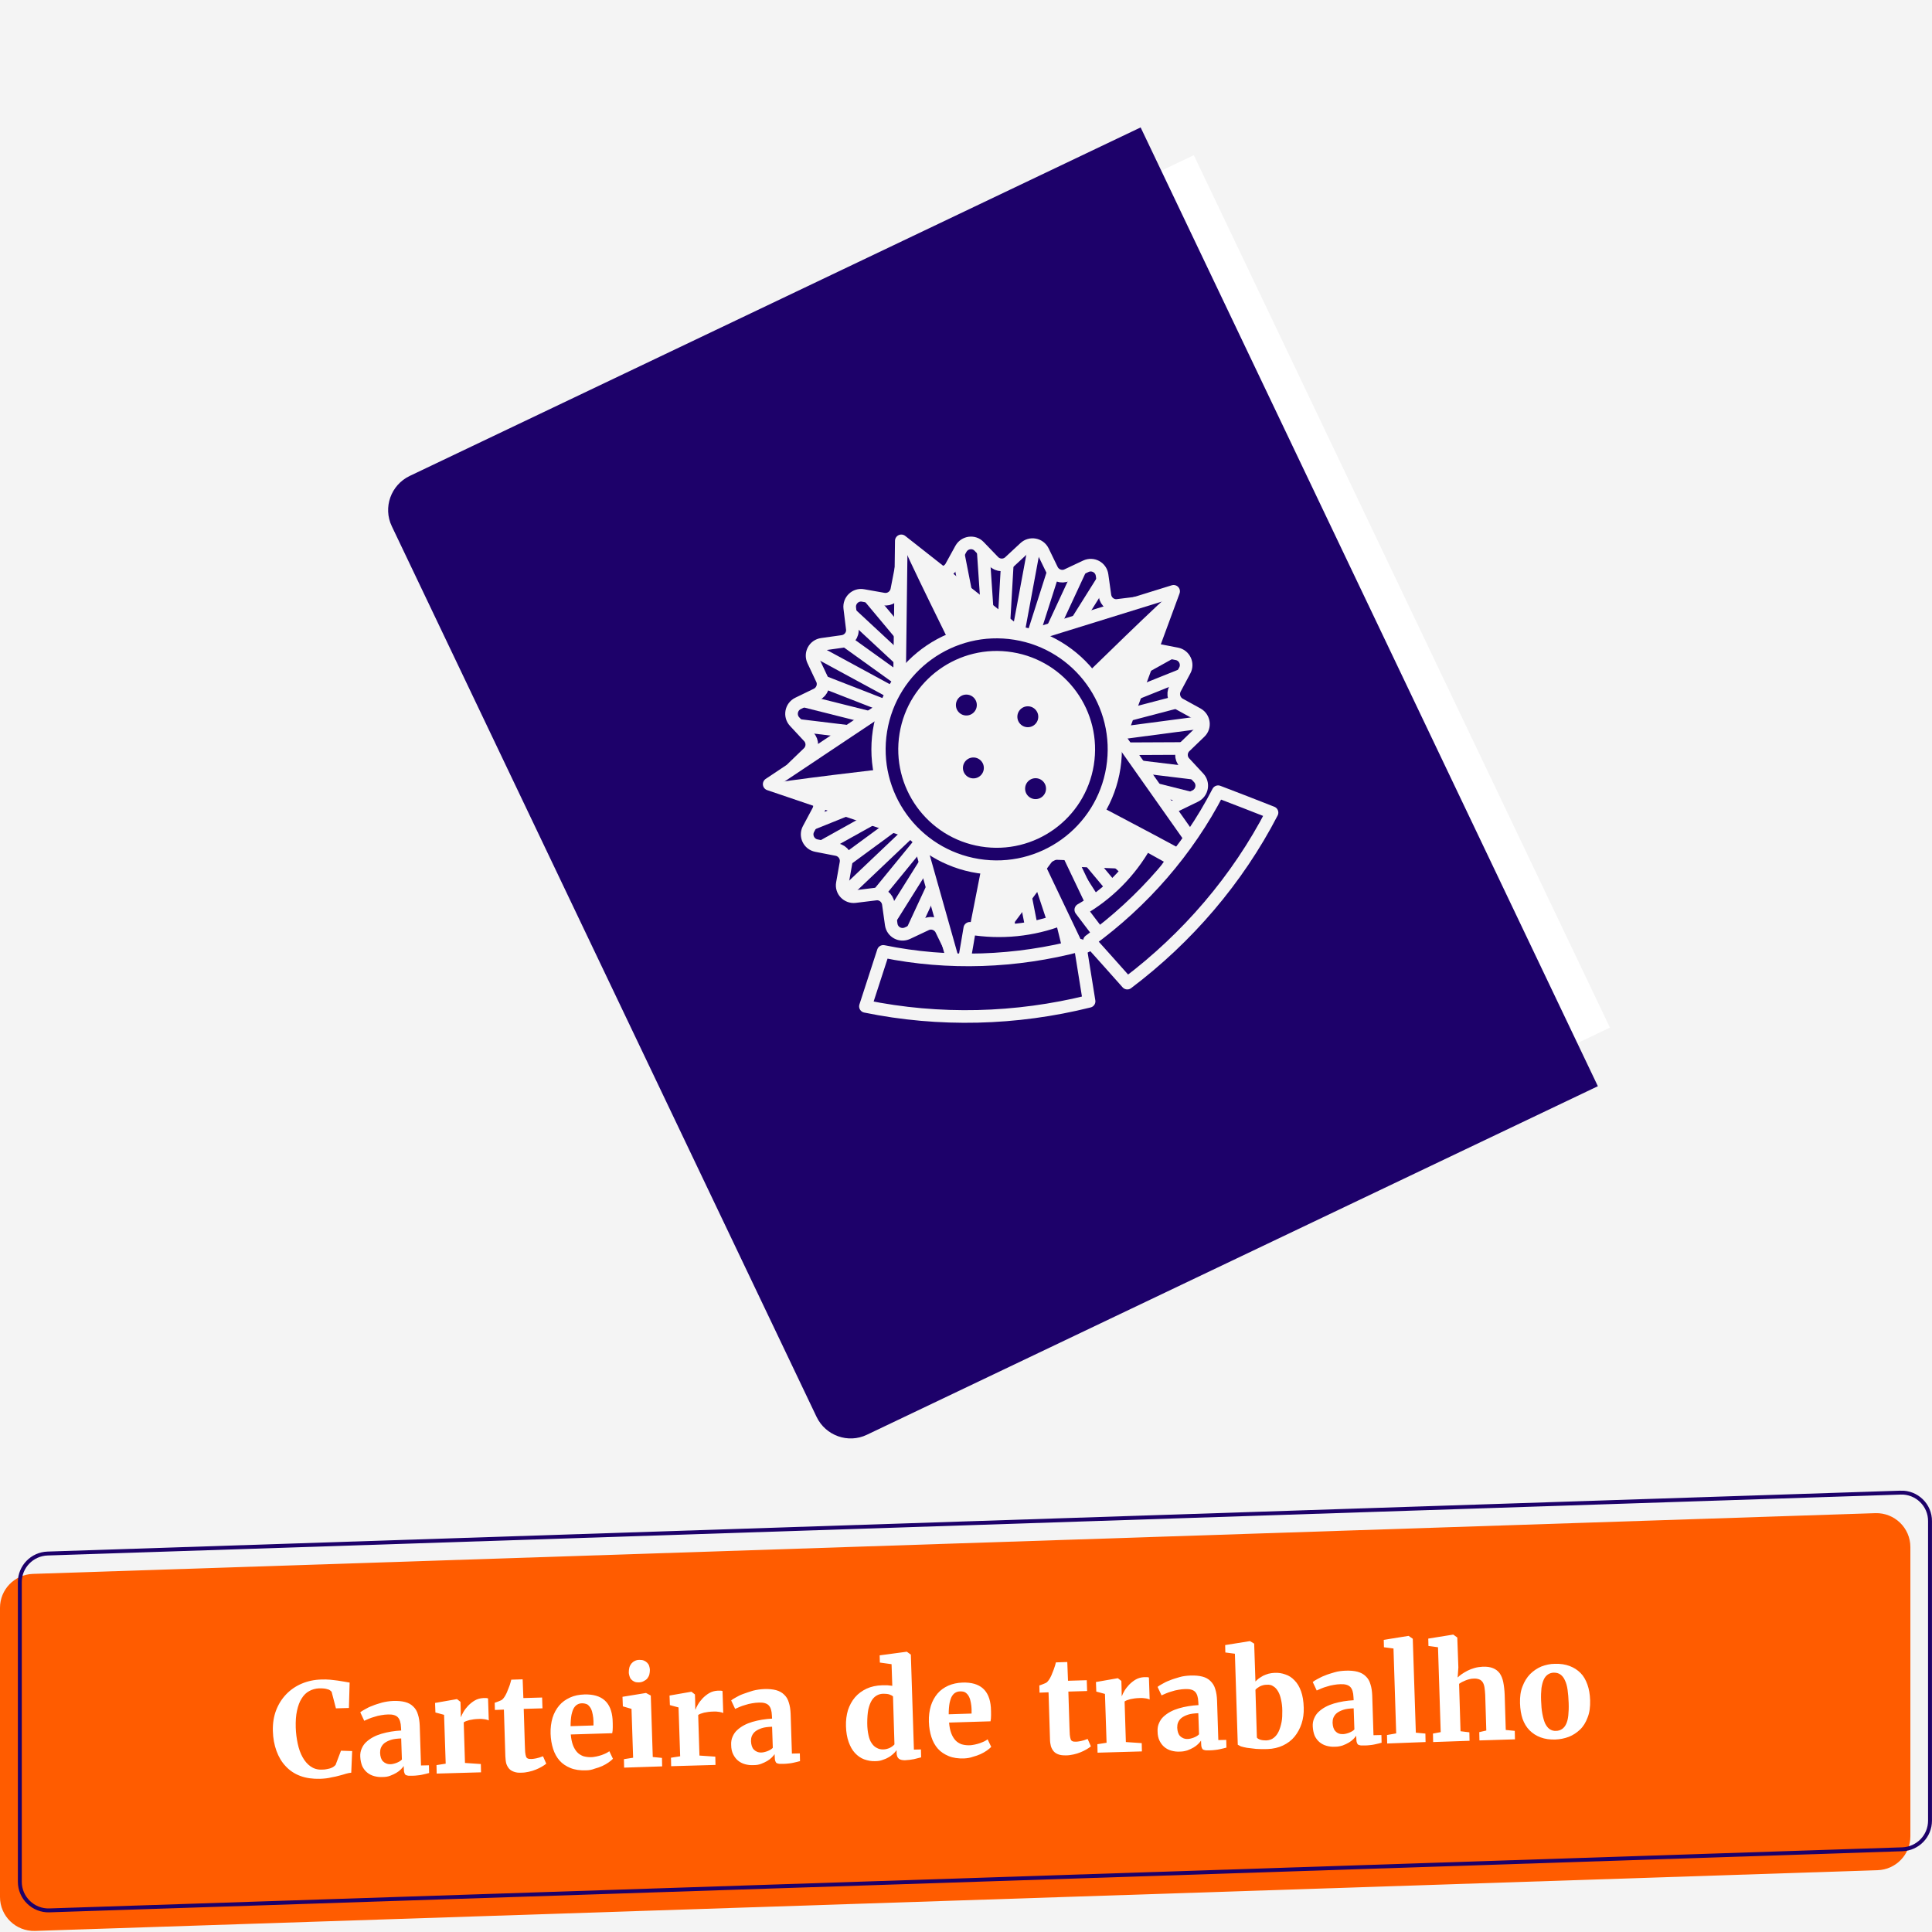 <svg id="Layer_1" xmlns="http://www.w3.org/2000/svg" xmlns:xlink="http://www.w3.org/1999/xlink" viewBox="0 0 1072 1072"><style>.st0{fill:#f4f4f4}.st1{fill:#1d016a}.st2{fill:none;stroke:#ff5c00;stroke-width:1.01;stroke-miterlimit:10}.st6{fill:#ff5c00}.st7{fill:none;stroke:#1d016a;stroke-width:1.01;stroke-miterlimit:10}.st12{fill:#fff}.st16{fill:#1d016a;stroke:#f4f4f4;stroke-width:7;stroke-linecap:round;stroke-linejoin:round;stroke-miterlimit:10}</style><path class="st0" d="M0 0h1072v1072H0z"/><path class="st1" d="M1678.2 387l-85.5 6.2c-2 .1-3.6-1.4-3.6-3.4v-85.5c0-1.8 1.4-3.2 3.1-3.4l85.5-6.2c2-.1 3.6 1.4 3.6 3.4v85.5c0 1.8-1.4 3.3-3.1 3.4z"/><path class="st2" d="M1682.9 382.6l-85.5 6.2c-2 .1-3.6-1.4-3.6-3.4V300c0-1.8 1.4-3.2 3.1-3.4l85.5-6.2c2-.1 3.6 1.4 3.6 3.4v85.5c0 1.7-1.3 3.2-3.1 3.3z"/><path d="M1565.9 395.2l-47.5 3.5c-1.1.1-2-.8-2-1.9v-47.4c0-1 .8-1.8 1.7-1.9l47.5-3.5c1.1-.1 2 .8 2 1.9v47.4c.1 1.1-.7 1.9-1.7 1.9z" fill="#605396"/><path class="st2" d="M1569.2 392.1l-47.5 3.5c-1.1.1-2-.8-2-1.9v-47.4c0-1 .8-1.8 1.7-1.9l47.5-3.5c1.1-.1 2 .8 2 1.9v47.4c.1 1.1-.7 1.9-1.7 1.9z"/><path d="M1753.5 381.3l-47.5 3.5c-1.1.1-2-.8-2-1.9v-47.4c0-1 .8-1.8 1.7-1.9l47.5-3.5c1.1-.1 2 .8 2 1.9v47.4c0 1-.7 1.8-1.7 1.9z" fill="#55468f"/><path class="st2" d="M1756.8 378.2l-47.5 3.5c-1.1.1-2-.8-2-1.9v-47.4c0-1 .8-1.8 1.7-1.9l47.5-3.5c1.1-.1 2 .8 2 1.9v47.4c0 1-.7 1.8-1.7 1.9z"/><path d="M2019.6 519.7l-85.5 6.2c-2 .1-3.6-1.4-3.6-3.4V437c0-1.8 1.4-3.2 3.1-3.4l85.5-6.2c2-.1 3.6 1.4 3.6 3.4v85.5c0 1.8-1.4 3.3-3.1 3.4z" fill="#303537"/><path class="st2" d="M2024.3 515.4l-85.5 6.2c-2 .1-3.6-1.4-3.6-3.4v-85.5c0-1.8 1.4-3.2 3.1-3.4l85.5-6.2c2-.1 3.6 1.4 3.6 3.4V512c0 1.8-1.3 3.2-3.1 3.4z"/><path class="st0" d="M1946.4 410.7l-85.5 6.2c-2 .1-3.6-1.4-3.6-3.4V328c0-1.8 1.4-3.2 3.1-3.4l85.5-6.2c2-.1 3.6 1.4 3.6 3.4v85.5c0 1.8-1.4 3.3-3.1 3.4z"/><path class="st2" d="M1951.1 406.3l-85.5 6.2c-2 .1-3.6-1.4-3.6-3.4v-85.5c0-1.8 1.4-3.2 3.1-3.4l85.5-6.2c2-.1 3.6 1.4 3.6 3.4V403c0 1.7-1.4 3.2-3.1 3.3z"/><path class="st6" d="M1677.8 523.7l-85.5 6.2c-2 .1-3.6-1.4-3.6-3.4V441c0-1.8 1.4-3.2 3.1-3.4l85.5-6.2c2-.1 3.6 1.4 3.6 3.4v85.5c0 1.8-1.3 3.2-3.1 3.4z"/><path class="st7" d="M1682.5 519.3l-85.5 6.2c-2 .1-3.6-1.4-3.6-3.4v-85.5c0-1.8 1.4-3.2 3.1-3.4l85.5-6.2c2-.1 3.6 1.4 3.6 3.4v85.5c0 1.8-1.3 3.3-3.1 3.4z"/><path d="M1565.6 531.9l-47.5 3.5c-1.1.1-2-.8-2-1.9v-47.4c0-1 .8-1.8 1.7-1.9l47.5-3.5c1.1-.1 2 .8 2 1.9V530c0 1-.8 1.8-1.7 1.9z" fill="#f98158"/><path class="st7" d="M1568.8 528.8l-47.5 3.5c-1.1.1-2-.8-2-1.9V483c0-1 .8-1.8 1.7-1.9l47.5-3.5c1.1-.1 2 .8 2 1.9v47.4c.1 1-.7 1.8-1.7 1.9z"/><path d="M1753.1 518l-47.5 3.5c-1.1.1-2-.8-2-1.9v-47.4c0-1 .8-1.8 1.7-1.9l47.5-3.5c1.1-.1 2 .8 2 1.9v47.4c0 1-.7 1.8-1.7 1.9z" fill="#fa7c4e"/><path class="st7" d="M1756.4 514.9l-47.5 3.5c-1.1.1-2-.8-2-1.9V469c0-1 .8-1.8 1.7-1.9l47.5-3.5c1.1-.1 2 .8 2 1.9V513c0 1-.7 1.8-1.7 1.9z"/><path class="st6" d="M1040.6 839.6L18.2 873.3C8 873.7 0 882 0 892.1v160.5c0 10.6 8.8 19.1 19.4 18.8l1022.4-33.7c10.1-.3 18.2-8.6 18.2-18.8V858.4c0-10.6-8.8-19.1-19.4-18.8z"/><path d="M1054.6 828.2L26.4 862c-8.6.3-15.4 7.3-15.4 15.9v166.2c0 9 7.5 16.2 16.4 15.9l1028.1-33.9c8.6-.3 15.4-7.3 15.4-15.9V844.1c.1-9-7.4-16.2-16.3-15.9z" fill="none" stroke="#1d016a" stroke-width="2.169" stroke-miterlimit="10"/><path class="st12" d="M177.6 987c-4.2.1-7.8-.4-11-1.6-3.2-1.2-5.9-3-8.1-5.4-2.2-2.3-3.9-5.2-5.1-8.5s-1.9-7-2-11.1c-.1-4.2.5-8 1.8-11.4 1.3-3.4 3.2-6.4 5.6-8.9 2.4-2.5 5.3-4.5 8.6-5.9 3.3-1.4 7-2.2 10.9-2.3 1.7-.1 3.3 0 4.8.1 1.5.2 3 .3 4.3.5 1.3.2 2.6.4 3.7.6 1.1.2 2.1.4 2.9.5l-.4 14.1-7.2.2-2.4-9.2c-.2-.3-.6-.5-.9-.8-.4-.3-.8-.5-1.4-.6-.5-.2-1.2-.3-1.9-.4-.8-.1-1.7-.1-2.7-.1-2 .1-3.9.6-5.5 1.5-1.7.9-3.1 2.3-4.2 4.1-1.2 1.8-2 4.1-2.6 6.8-.6 2.7-.8 5.8-.7 9.4.1 3.1.5 6.1 1.1 8.9.6 2.8 1.5 5.4 2.7 7.5 1.2 2.2 2.7 3.9 4.4 5.1s3.8 1.9 6.2 1.8c1.2 0 2.2-.1 3-.3.8-.2 1.6-.3 2.2-.6.6-.2 1.1-.5 1.5-.8s.7-.6 1-.9l3-7.9 6.2.2-.5 12c-1 .1-2 .3-3 .6s-2.2.7-3.5 1c-1.3.4-2.8.7-4.5 1-1.9.5-3.9.7-6.3.8zM199.9 974.8c-.1-1.7.2-3.3.8-4.6.6-1.4 1.4-2.6 2.5-3.6s2.3-1.9 3.8-2.7c1.5-.8 3-1.4 4.7-1.9 1.7-.5 3.5-.9 5.3-1.2s3.7-.5 5.6-.6l-.1-1.7c-.1-2.7-.7-4.6-1.8-5.7-1.1-1.1-2.9-1.6-5.4-1.5-1.3 0-2.5.2-3.8.4-1.3.2-2.5.5-3.7.9-1.2.3-2.2.7-3.2 1.1-1 .4-1.8.8-2.5 1.1l-2.2-4.7c.5-.4 1.3-1 2.5-1.6 1.2-.7 2.5-1.4 4.2-2 1.6-.7 3.4-1.2 5.4-1.8 2-.5 4-.8 6.1-.9 2.6-.1 4.8.1 6.7.6s3.3 1.3 4.5 2.5c1.2 1.1 2.1 2.6 2.6 4.4.6 1.8.9 3.9 1 6.3l.7 22 4.4-.1.1 4.3c-.4.1-1 .2-1.6.4-.7.2-1.4.3-2.2.5-.8.2-1.6.3-2.6.4-.9.1-1.9.2-2.8.2h-2.2c-.6-.1-1.1-.2-1.5-.4-.4-.2-.6-.6-.8-1.1s-.3-1.1-.3-1.9l-.1-2c-.4.6-.9 1.2-1.6 1.9s-1.5 1.3-2.5 1.9-2.1 1.1-3.4 1.6-2.6.7-4.2.7c-1.7.1-3.2-.1-4.7-.5s-2.8-1.1-3.9-2c-1.1-.9-2-2.1-2.7-3.5-.6-1.5-1-3.2-1.1-5.2zm16.9 4.1c.4 0 .9-.1 1.4-.2.5-.1 1.1-.3 1.7-.5.6-.2 1.1-.5 1.7-.8.6-.3 1-.7 1.4-1.1l-.4-11.7c-2.3.1-4.2.3-5.7.8s-2.7 1.1-3.6 1.8-1.5 1.6-1.9 2.5c-.4.9-.5 1.9-.5 2.9.1 2.1.6 3.7 1.6 4.7s2.5 1.7 4.3 1.6zM242.3 984.1l-.1-4.7 5.1-.8-.9-27.1-4.8-1.3-.2-5.3 12-2.1h.2l1.9 1.5.1 2.9.1 5.5h.1c.3-.8.7-1.7 1.4-2.9s1.6-2.3 2.6-3.4c1.1-1.1 2.3-2.1 3.7-2.9 1.4-.8 2.9-1.2 4.6-1.3h1.7c.4 0 .7.1 1 .2l.4 12.2c-.3-.2-.9-.4-2-.6-1.1-.2-2.4-.3-3.9-.2-.8 0-1.6.1-2.5.2-.8.1-1.6.3-2.3.4-.7.2-1.3.4-1.9.6-.6.2-1 .5-1.3.7l.7 22.5 8.8.6.1 4.6-24.6.7zM280.4 974.5l-.8-25.9-5 .2-.1-4c.2-.1.5-.2.9-.3.4-.2.8-.3 1.3-.5.4-.2.8-.3 1.2-.5.3-.2.6-.3.7-.4.8-.7 1.6-1.8 2.4-3.5.2-.5.5-1 .7-1.7.3-.6.5-1.3.8-2s.5-1.4.7-2.1c.2-.7.4-1.3.5-1.8l6.3-.2.4 10.4 10.4-.3.2 6-10.4.3.6 19.5c.1 1.9.1 3.4.2 4.5s.3 1.9.5 2.5c.2.6.6.9 1.1 1.1.5.2 1.1.2 1.9.2.6 0 1.2-.1 1.8-.2.6-.1 1.2-.2 1.8-.4.6-.1 1.1-.3 1.6-.5s.9-.3 1.2-.4l1.8 4.1c-.7.6-1.5 1.1-2.5 1.7-1 .6-2.1 1.1-3.3 1.6-1.2.5-2.5.9-3.9 1.2s-2.7.5-4.1.5h-.1c-1.6.1-2.9-.1-4-.5s-2-.9-2.7-1.7-1.2-1.7-1.6-2.9c-.3-1.2-.4-2.5-.5-4zM325.1 982.3c-3.3.1-6.2-.3-8.6-1.3s-4.4-2.3-6-4.1c-1.6-1.8-2.8-4-3.6-6.5-.8-2.5-1.3-5.3-1.4-8.4-.1-3.3.3-6.2 1.1-8.9.8-2.6 2.1-4.9 3.7-6.8 1.6-1.9 3.6-3.3 6-4.4s5-1.6 7.9-1.7c9.8-.3 15 4.3 15.7 13.8.1 1.6.1 3.1.1 4.4 0 1.3-.1 2.4-.3 3.3l-23 .7c.2 2.3.6 4.3 1.2 5.9s1.4 2.9 2.3 3.9 2.1 1.7 3.3 2.2c1.3.4 2.7.6 4.2.6 1.2 0 2.3-.2 3.3-.4s2-.5 2.9-.8c.9-.3 1.7-.7 2.4-1 .7-.4 1.3-.7 1.8-1.1l2 4.2c-.6.6-1.4 1.3-2.4 2s-2.2 1.4-3.5 2c-1.3.6-2.8 1.1-4.3 1.5-1.5.6-3.1.9-4.8.9zm-2.1-37.2c-.9 0-1.8.2-2.5.6-.8.4-1.4 1-2 1.9s-1 2.2-1.4 3.9c-.3 1.6-.5 3.8-.5 6.3l12.7-.4v-.5-.7-.7-.5c0-1.2-.2-2.4-.4-3.6-.2-1.2-.5-2.3-1-3.3-.5-.9-1.1-1.7-1.9-2.3-.8-.4-1.8-.7-3-.7zM346.3 980.8l-.1-4.7 5.1-.8-.9-27.1-4.8-1.4-.2-5.3 12.9-2.1h.2l2.6 1.4 1.1 34.1 5.1.5.1 4.7-21.1.7zm7.9-47.3c-.8 0-1.6-.1-2.2-.4-.7-.3-1.2-.7-1.7-1.2s-.8-1.1-1-1.8c-.2-.7-.4-1.4-.4-2.2 0-.9.1-1.8.3-2.6.2-.8.6-1.5 1.1-2.2.5-.6 1.1-1.1 1.9-1.5.8-.4 1.6-.6 2.6-.6s1.8.1 2.5.4c.7.3 1.3.7 1.8 1.2s.9 1.1 1.1 1.8c.2.7.4 1.4.4 2.1 0 .9-.1 1.8-.3 2.6-.2.8-.6 1.5-1.1 2.2-.5.6-1.2 1.1-2 1.5-.9.5-1.8.7-3 .7zM372.4 980l-.1-4.7 5.1-.8-.9-27.1-4.8-1.3-.2-5.3 12-2.1h.2l1.9 1.5.1 2.9.1 5.5h.1c.3-.8.7-1.7 1.4-2.9s1.6-2.3 2.6-3.4c1.1-1.1 2.3-2.1 3.7-2.9 1.4-.8 2.9-1.2 4.6-1.3h1.7c.4 0 .7.1 1 .2l.4 12.2c-.3-.2-.9-.4-2-.6-1.1-.2-2.4-.3-3.9-.2-.8 0-1.6.1-2.5.2-.8.1-1.6.3-2.3.4-.7.2-1.3.4-1.9.6-.6.2-1 .5-1.3.7l.7 22.5 8.8.6.1 4.6-24.6.7zM405.7 968.2c-.1-1.7.2-3.3.8-4.6.6-1.4 1.4-2.6 2.5-3.6s2.3-1.9 3.8-2.7c1.5-.8 3-1.4 4.7-1.9 1.7-.5 3.5-.9 5.3-1.2 1.9-.3 3.7-.5 5.6-.6l-.1-1.7c-.1-2.7-.7-4.6-1.8-5.7s-2.9-1.6-5.4-1.5c-1.3 0-2.5.2-3.8.4s-2.5.5-3.7.9c-1.2.3-2.2.7-3.2 1.1s-1.8.8-2.5 1.1l-2.2-4.7c.5-.4 1.3-1 2.5-1.6 1.2-.7 2.5-1.4 4.2-2s3.4-1.2 5.4-1.8c2-.5 4-.8 6.1-.9 2.6-.1 4.8.1 6.7.6 1.8.5 3.3 1.3 4.5 2.5 1.2 1.1 2.1 2.6 2.6 4.4.6 1.8.9 3.9 1 6.3l.7 22 4.4-.1.1 4.3c-.4.1-1 .2-1.6.4-.7.2-1.4.3-2.2.5-.8.2-1.6.3-2.6.4-.9.1-1.9.2-2.8.2h-2.2c-.6-.1-1.1-.2-1.5-.4-.4-.2-.6-.6-.8-1.1-.2-.5-.3-1.1-.3-1.9l-.1-2c-.4.6-.9 1.2-1.6 1.9-.7.7-1.5 1.3-2.5 1.9-1 .6-2.1 1.1-3.4 1.6s-2.6.7-4.2.7c-1.7.1-3.2-.1-4.7-.5s-2.8-1.1-3.9-2c-1.1-.9-2-2.1-2.7-3.5-.7-1.4-1.1-3.2-1.1-5.2zm16.9 4.2c.4 0 .9-.1 1.4-.2.5-.1 1.1-.3 1.7-.5s1.1-.5 1.7-.8c.6-.3 1-.7 1.4-1.1l-.4-11.7c-2.3.1-4.2.3-5.7.8s-2.7 1.1-3.6 1.8-1.5 1.6-1.9 2.5c-.4.9-.5 1.9-.5 2.9.1 2.1.6 3.7 1.6 4.7s2.4 1.7 4.3 1.6zM485.7 977.2c-2.2.1-4.2-.3-6.2-1-1.9-.7-3.6-1.9-5.1-3.5-1.5-1.6-2.6-3.6-3.5-6.1-.9-2.5-1.4-5.4-1.5-8.8-.1-3.2.3-6.2 1.1-8.9.9-2.7 2.2-5.1 3.9-7.1 1.7-2 3.9-3.6 6.4-4.8 2.6-1.2 5.5-1.8 8.7-1.9h2.9l2.7.3-.4-12-6.5-.9-.1-4 14.9-2h.2l2.2 1.6 1.7 52.7 3.9-.1.1 4.4c-1.2.3-2.5.6-4 1-1.5.3-3.1.5-4.9.6-1.4 0-2.6-.2-3.4-.8s-1.3-1.7-1.3-3.4v-1.4c-.6.8-1.2 1.5-2 2.2-.8.7-1.7 1.4-2.7 1.9-1 .6-2.1 1-3.3 1.4-1.1.4-2.4.6-3.8.6zm4.3-6.5c1.4 0 2.7-.4 3.8-.9 1.1-.6 1.9-1.2 2.5-1.9l-.8-26.6c-.4-.4-1.1-.8-2-1.1-.9-.3-2-.4-3.3-.4s-2.5.3-3.6.9c-1.1.6-2.1 1.5-2.9 2.8-.8 1.3-1.4 2.9-1.9 5-.4 2.1-.6 4.6-.6 7.6 0 2.6.3 4.9.7 6.7.4 1.9 1 3.4 1.8 4.5.8 1.2 1.7 2 2.7 2.5 1.2.7 2.3.9 3.6.9zM535 975.7c-3.3.1-6.2-.3-8.6-1.3-2.4-1-4.4-2.3-6-4.1-1.6-1.8-2.8-4-3.6-6.5-.8-2.5-1.3-5.3-1.4-8.4-.1-3.3.3-6.2 1.1-8.9.8-2.6 2.1-4.9 3.7-6.8s3.6-3.3 6-4.4c2.3-1 5-1.6 7.9-1.7 9.8-.3 15 4.3 15.7 13.8.1 1.6.1 3.1.1 4.4 0 1.3-.1 2.4-.3 3.3l-23 .7c.2 2.3.6 4.3 1.2 5.9s1.4 2.9 2.3 3.9c.9 1 2.1 1.7 3.3 2.2 1.3.4 2.7.6 4.2.6 1.2 0 2.3-.2 3.3-.4s2-.5 2.9-.8c.9-.3 1.7-.7 2.4-1 .7-.4 1.3-.7 1.8-1.1l2 4.2c-.6.6-1.4 1.3-2.4 2s-2.2 1.4-3.5 2c-1.3.6-2.8 1.1-4.3 1.5-1.6.6-3.2.8-4.8.9zm-2.2-37.2c-.9 0-1.8.2-2.5.6-.8.4-1.4 1-2 1.9-.6.9-1 2.2-1.4 3.9-.3 1.6-.5 3.8-.5 6.3l12.7-.4v-.5-.7-.7-.5c0-1.2-.2-2.4-.4-3.6-.2-1.2-.5-2.3-1-3.3s-1.1-1.7-1.9-2.3-1.8-.7-3-.7zM582.6 964.9l-.8-25.9-5 .2-.1-4c.2-.1.5-.2.9-.3.4-.2.8-.3 1.3-.5.4-.2.8-.3 1.2-.5s.6-.3.7-.4c.8-.7 1.6-1.8 2.4-3.5.2-.5.5-1 .7-1.7.3-.6.5-1.3.8-2 .2-.7.5-1.4.7-2.1.2-.7.4-1.3.5-1.8l6.3-.2.4 10.4 10.4-.3.2 6-10.4.3.6 19.5c.1 1.9.1 3.4.2 4.5s.3 1.9.5 2.5c.2.6.6.9 1.1 1.1.5.2 1.1.2 1.9.2.6 0 1.2-.1 1.8-.2.6-.1 1.2-.2 1.8-.4.6-.1 1.1-.3 1.6-.5s.9-.3 1.2-.4l1.8 4.1c-.7.6-1.5 1.1-2.5 1.7-1 .6-2.1 1.1-3.3 1.6-1.2.5-2.5.9-3.9 1.2s-2.7.5-4.1.5h-.1c-1.6 0-2.9-.1-4-.5s-2-.9-2.7-1.7c-.7-.8-1.2-1.7-1.6-2.9-.3-1.2-.5-2.5-.5-4zM609 972.5l-.1-4.7 5.1-.8-.9-27.1-4.8-1.3-.2-5.3 12-2.1h.2l1.9 1.5.1 2.9.1 5.5h.1c.3-.8.7-1.7 1.4-2.9s1.6-2.3 2.6-3.4c1.1-1.1 2.3-2.1 3.7-2.9 1.4-.8 2.9-1.2 4.6-1.3h1.7c.4 0 .7.1 1 .2l.4 12.2c-.3-.2-.9-.4-2-.6-1.1-.2-2.4-.3-3.9-.2-.8 0-1.6.1-2.5.2-.8.1-1.6.3-2.3.4-.7.2-1.3.4-1.9.6-.6.2-1 .5-1.3.7l.7 22.5 8.8.6.1 4.6-24.6.7zM642.3 960.7c-.1-1.7.2-3.3.8-4.6.6-1.4 1.4-2.6 2.5-3.6s2.3-1.9 3.8-2.7c1.5-.8 3-1.4 4.7-1.9s3.5-.9 5.3-1.2c1.9-.3 3.7-.5 5.6-.6l-.1-1.7c-.1-2.7-.7-4.6-1.8-5.7s-2.9-1.6-5.4-1.5c-1.3 0-2.5.2-3.8.4-1.3.2-2.5.5-3.7.9-1.2.3-2.2.7-3.2 1.1-1 .4-1.8.8-2.5 1.1l-2.2-4.7c.5-.4 1.3-1 2.5-1.6 1.2-.7 2.5-1.4 4.2-2 1.6-.7 3.4-1.2 5.4-1.8s4-.8 6.1-.9c2.6-.1 4.8.1 6.7.6s3.3 1.3 4.5 2.5 2.1 2.6 2.6 4.4c.6 1.8.9 3.9 1 6.3l.7 22 4.4-.1.1 4.3c-.4.1-1 .2-1.6.4-.7.2-1.4.3-2.2.5-.8.2-1.7.3-2.6.4-.9.1-1.9.2-2.8.2h-2.2c-.6-.1-1.1-.2-1.5-.4-.4-.2-.6-.6-.8-1.1-.2-.5-.3-1.1-.3-1.9l-.1-2c-.4.6-.9 1.2-1.6 1.9-.7.7-1.5 1.3-2.5 1.9-1 .6-2.1 1.1-3.4 1.6-1.3.4-2.6.7-4.2.7-1.7.1-3.2-.1-4.7-.5s-2.8-1.1-3.9-2c-1.1-.9-2-2.1-2.7-3.5-.7-1.4-1.1-3.2-1.1-5.2zm16.8 4.2c.4 0 .9-.1 1.4-.2.5-.1 1.1-.3 1.7-.5.6-.2 1.1-.5 1.7-.8.6-.3 1-.7 1.4-1.1l-.4-11.7c-2.3.1-4.2.3-5.7.8s-2.7 1.1-3.6 1.8c-.9.7-1.5 1.6-1.9 2.5-.4.9-.5 1.9-.5 2.9.1 2.1.6 3.7 1.6 4.7s2.5 1.7 4.3 1.6zM686.8 968.1l-1.6-50.5-5.3-.7-.1-4.1 13.7-2.2h.1l2.3 1.4.7 21c.5-.6 1.2-1.1 1.9-1.7.7-.5 1.6-1 2.4-1.5.9-.4 1.9-.8 2.9-1.1 1.1-.3 2.2-.4 3.4-.5 2.1-.1 4.1.2 6 .9 1.9.6 3.6 1.7 5.1 3.3 1.5 1.5 2.7 3.5 3.6 6 .9 2.5 1.4 5.5 1.5 9.2.1 3.1-.3 6-1.2 8.8-.9 2.7-2.2 5.1-3.9 7.2-1.7 2.1-3.9 3.7-6.4 4.9-2.5 1.2-5.5 1.9-8.7 2-2.3.1-4.4 0-6.3-.1-1.9-.2-3.6-.4-5-.6-1.4-.3-2.6-.5-3.4-.8-.9-.5-1.4-.7-1.7-.9zm16.1-33.3c-1.5 0-2.7.4-3.8.9-1.1.6-1.9 1.2-2.5 1.9l.8 26.5c.3.5 1 .9 1.9 1.2 1 .3 2.1.4 3.3.4 1.6-.1 3-.5 4.1-1.4 1.2-.9 2.1-2.1 2.8-3.6s1.2-3.2 1.6-5.2.4-4.1.4-6.3c0-2.3-.3-4.4-.7-6.2-.4-1.8-.9-3.3-1.7-4.6-.7-1.2-1.6-2.2-2.7-2.8-.8-.6-2-.9-3.5-.8zM728.4 958c-.1-1.7.2-3.3.8-4.6.6-1.4 1.4-2.6 2.5-3.6s2.3-1.9 3.8-2.7c1.5-.8 3-1.4 4.7-1.9 1.7-.5 3.5-.9 5.3-1.2 1.9-.3 3.7-.5 5.6-.6l-.1-1.7c-.1-2.7-.7-4.6-1.8-5.7-1.1-1.1-2.9-1.6-5.4-1.5-1.3 0-2.5.2-3.8.4-1.3.2-2.5.5-3.7.9-1.2.3-2.2.7-3.2 1.1-1 .4-1.8.8-2.5 1.1l-2.2-4.7c.5-.4 1.3-1 2.5-1.6s2.5-1.4 4.2-2c1.6-.7 3.4-1.2 5.4-1.8s4-.8 6.1-.9c2.6-.1 4.8.1 6.7.6 1.8.5 3.3 1.3 4.5 2.5 1.2 1.1 2.1 2.6 2.6 4.4.6 1.8.9 3.9 1 6.3l.7 22 4.4-.1.1 4.3c-.4.1-1 .2-1.6.4-.7.2-1.4.3-2.2.5-.8.2-1.7.3-2.6.4-.9.1-1.9.2-2.8.2h-2.2c-.6-.1-1.1-.2-1.5-.4-.4-.2-.6-.6-.8-1.1-.2-.5-.3-1.1-.3-1.9l-.1-2c-.4.6-.9 1.2-1.6 1.9-.7.7-1.5 1.3-2.5 1.9-1 .6-2.1 1.1-3.4 1.6-1.3.4-2.6.7-4.2.7-1.7.1-3.2-.1-4.7-.5s-2.8-1.1-3.9-2c-1.1-.9-2-2.1-2.7-3.5-.6-1.5-1-3.2-1.1-5.2zm16.9 4.2c.4 0 .9-.1 1.4-.2s1.1-.3 1.7-.5c.6-.2 1.1-.5 1.7-.8.6-.3 1-.7 1.4-1.1l-.4-11.7c-2.3.1-4.2.3-5.7.8s-2.7 1.1-3.6 1.8-1.5 1.6-1.9 2.5c-.4.9-.5 1.9-.5 2.9.1 2.1.6 3.7 1.6 4.7 1.1 1.2 2.5 1.7 4.3 1.6zM769.7 967.4l-.1-4.7 5.1-.9-1.5-47.1-5.3-.7-.1-4.1 13.7-2.2h.1l2.3 1.6 1.7 52.1 5.3.5.1 4.7-21.3.8zM795.2 966.6l-.1-4.7 4.3-.8-1.5-47.1-5.3-.7-.1-4.1 13.7-2.2h.2l2.2 1.6.6 16.6-.4 5.6c.6-.6 1.4-1.3 2.3-1.9s2-1.3 3.2-1.9c1.2-.6 2.5-1.1 3.9-1.5 1.4-.4 2.9-.6 4.5-.7 2.3-.1 4.2.2 5.7.8 1.5.6 2.7 1.5 3.7 2.8.9 1.3 1.6 2.9 2 4.9.4 2 .7 4.4.8 7.1l.6 19.5 5 .5.1 4.7-19.7.6-.1-4.6 3.9-.9-.6-19.7c-.1-1.6-.2-3-.4-4.2s-.5-2.1-1-2.9c-.5-.7-1.1-1.3-2-1.6-.8-.3-1.9-.5-3.1-.4-.7 0-1.5.1-2.2.3-.8.2-1.5.4-2.2.7s-1.4.6-2 .9c-.6.3-1.1.7-1.6 1l.8 26.3 4.9.6.1 4.7-20.2.7zM843.4 945.1c-.1-3.6.3-6.7 1.4-9.4 1-2.7 2.4-4.9 4.2-6.8 1.8-1.8 3.9-3.2 6.2-4.2 2.4-.9 4.9-1.5 7.5-1.5 3.1-.1 5.8.3 8.2 1.2 2.4.9 4.4 2.2 6.1 3.9 1.7 1.7 2.9 3.9 3.8 6.4.9 2.5 1.4 5.4 1.5 8.7.1 3.7-.3 6.9-1.4 9.6-1 2.7-2.4 5-4.2 6.7s-3.9 3.1-6.2 4c-2.4.9-4.9 1.4-7.5 1.5-3.1.1-5.8-.3-8.2-1.2-2.4-.9-4.4-2.2-6.1-3.9-1.7-1.7-3-3.9-3.9-6.4-.8-2.4-1.3-5.3-1.4-8.6zm20 15.3c1.3 0 2.4-.4 3.3-1s1.7-1.5 2.3-2.8c.6-1.3 1-2.8 1.2-4.8.2-1.9.3-4.2.2-6.9-.1-2.8-.3-5.2-.6-7.3-.3-2.1-.8-3.9-1.5-5.3-.6-1.4-1.5-2.5-2.5-3.2-1-.7-2.2-1-3.6-1-1.3 0-2.4.4-3.3 1-.9.6-1.7 1.5-2.3 2.8-.6 1.3-1 2.8-1.3 4.8-.2 1.9-.3 4.2-.2 6.9.1 2.7.3 5.2.7 7.3s.9 3.9 1.5 5.3c.7 1.4 1.5 2.5 2.5 3.2 1 .7 2.2 1.1 3.6 1z"/><path fill="none" d="M1249 344v-30"/><g><path class="st12" d="M662.4 86.1L318 250.3c-9.2 4.4-13.1 15.4-8.7 24.6l215 450.8c4.4 9.2 15.4 13.1 24.6 8.7l344.4-164.2L662.4 86.1z"/><path class="st1" d="M632.9 70.7L227.3 264.1c-10.4 5-14.9 17.5-9.9 27.9l235.7 494.2c5 10.4 17.5 14.9 27.9 9.9l405.6-193.4-253.7-532z"/><path d="M509 311.6l10.1 5.4c3.1 1.6 6.9.5 8.6-2.5l5.5-10c2.1-3.7 7.2-4.4 10.1-1.3l8 8.3c2.4 2.5 6.4 2.6 8.9.2l8.4-7.8c3.1-2.9 8.2-2 10.1 1.9l5 10.3c1.5 3.1 5.3 4.5 8.4 3l10.4-4.9c3.9-1.8 8.4.6 9 4.9l1.6 11.4c.5 3.4 3.6 5.9 7.1 5.4l11.4-1.4c4.2-.5 7.8 3.2 7 7.4l-2 11.3c-.6 3.4 1.6 6.7 5.1 7.4l11.3 2.2c4.2.8 6.4 5.5 4.4 9.2l-5.4 10.1c-1.6 3.1-.5 6.9 2.5 8.6l10 5.5c3.7 2.1 4.4 7.2 1.3 10.1l-8.3 8c-2.5 2.4-2.6 6.4-.2 8.9l7.8 8.4c2.9 3.1 2 8.2-1.9 10.1l-10.3 5c-3.1 1.5-4.5 5.3-3 8.4l4.9 10.4c1.8 3.9-.6 8.4-4.9 9l-11.4 1.6c-3.4.5-5.9 3.6-5.4 7.1l1.4 11.4c.5 4.2-3.2 7.8-7.4 7l-11.3-2c-3.4-.6-6.7 1.6-7.4 5.1l-2.2 11.3c-.8 4.2-5.5 6.4-9.2 4.4l-10.1-5.4c-3.1-1.6-6.9-.5-8.6 2.5l-5.5 10c-2.1 3.7-7.2 4.4-10.1 1.3l-8-8.3c-2.4-2.5-6.4-2.6-8.9-.2l-8.4 7.8c-3.1 2.9-8.2 2-10.1-1.9l-5-10.3c-1.5-3.1-5.3-4.5-8.4-3l-10.4 4.9c-3.9 1.8-8.4-.6-9-4.9l-1.6-11.4c-.5-3.4-3.6-5.9-7.1-5.4l-11.4 1.4c-4.2.5-7.8-3.2-7-7.4l2-11.3c.6-3.4-1.6-6.7-5.1-7.4l-11.3-2.2c-4.2-.8-6.4-5.5-4.4-9.2l5.4-10.1c1.6-3.1.5-6.9-2.5-8.6l-10-5.5c-3.7-2.1-4.4-7.2-1.3-10.1l8.3-8c2.5-2.4 2.6-6.4.2-8.9l-7.8-8.4c-2.9-3.1-2-8.2 1.9-10.1l10.3-5c3.1-1.5 4.5-5.3 3-8.4l-4.9-10.4c-1.8-3.9.6-8.4 4.9-9l11.4-1.6c3.4-.5 5.9-3.6 5.4-7.1l-1.4-11.4c-.5-4.2 3.2-7.8 7.4-7l11.3 2c3.4.6 6.7-1.6 7.4-5.1l2.2-11.3c.7-4.2 5.4-6.4 9.2-4.4z" fill="none" stroke="#f4f4f4" stroke-width="7" stroke-linecap="round" stroke-linejoin="round" stroke-miterlimit="10"/><defs><path id="SVGID_1_" d="M509 311.6l10.1 5.4c3.1 1.6 6.9.5 8.6-2.5l5.5-10c2.1-3.7 7.2-4.4 10.1-1.3l8 8.3c2.4 2.5 6.4 2.6 8.9.2l8.4-7.8c3.1-2.9 8.2-2 10.1 1.9l5 10.3c1.5 3.1 5.3 4.5 8.4 3l10.4-4.9c3.9-1.8 8.4.6 9 4.9l1.6 11.4c.5 3.4 3.6 5.9 7.1 5.4l11.4-1.4c4.2-.5 7.8 3.2 7 7.4l-2 11.3c-.6 3.4 1.6 6.7 5.1 7.4l11.3 2.2c4.2.8 6.4 5.5 4.4 9.2l-5.4 10.1c-1.6 3.1-.5 6.9 2.5 8.6l10 5.5c3.7 2.1 4.4 7.2 1.3 10.1l-8.3 8c-2.5 2.4-2.6 6.4-.2 8.9l7.8 8.4c2.9 3.1 2 8.2-1.9 10.1l-10.3 5c-3.1 1.5-4.5 5.3-3 8.4l4.9 10.4c1.8 3.9-.6 8.4-4.9 9l-11.4 1.6c-3.4.5-5.9 3.6-5.4 7.1l1.4 11.4c.5 4.2-3.2 7.8-7.4 7l-11.3-2c-3.4-.6-6.7 1.6-7.4 5.1l-2.2 11.3c-.8 4.2-5.5 6.4-9.2 4.4l-10.1-5.4c-3.1-1.6-6.9-.5-8.6 2.5l-5.5 10c-2.1 3.7-7.2 4.4-10.1 1.3l-8-8.3c-2.4-2.5-6.4-2.6-8.9-.2l-8.4 7.8c-3.1 2.9-8.2 2-10.1-1.9l-5-10.3c-1.5-3.1-5.3-4.5-8.4-3l-10.4 4.9c-3.9 1.8-8.4-.6-9-4.9l-1.6-11.4c-.5-3.4-3.6-5.9-7.1-5.4l-11.4 1.4c-4.2.5-7.8-3.2-7-7.4l2-11.3c.6-3.4-1.6-6.7-5.1-7.4l-11.3-2.2c-4.2-.8-6.4-5.5-4.4-9.2l5.4-10.1c1.6-3.1.5-6.9-2.5-8.6l-10-5.5c-3.7-2.1-4.4-7.2-1.3-10.1l8.3-8c2.5-2.4 2.6-6.4.2-8.9l-7.8-8.4c-2.9-3.1-2-8.2 1.9-10.1l10.3-5c3.1-1.5 4.5-5.3 3-8.4l-4.9-10.4c-1.8-3.9.6-8.4 4.9-9l11.4-1.6c3.4-.5 5.9-3.6 5.4-7.1l-1.4-11.4c-.5-4.2 3.2-7.8 7.4-7l11.3 2c3.4.6 6.7-1.6 7.4-5.1l2.2-11.3c.7-4.2 5.4-6.4 9.2-4.4z"/></defs><clipPath id="SVGID_00000065794900135904911150000008883529706411446931_"><use xlink:href="#SVGID_1_" overflow="visible"/></clipPath><path clip-path="url(#SVGID_00000065794900135904911150000008883529706411446931_)" fill="#1d016a" stroke="#f4f4f4" stroke-width="7" stroke-linecap="round" stroke-linejoin="round" stroke-miterlimit="10" d="M498.3 301L553 415.8 513.1 295 553 415.8 528.5 291 553 415.8l-8.6-126.9 8.6 126.9 7.3-127-7.3 127 23.2-125.1L553 415.8l38.7-121.2L553 415.8l53.6-115.4L553 415.8l67.6-107.7L553 415.8l80.6-98.4-80.6 98.4 92.3-87.5-92.3 87.5 102.5-75.3L553 415.8 664.2 354 553 415.8l118.1-47.4L553 415.8l123.1-32.3L553 415.8l126.1-16.6L553 415.8l127.2-.6-127.2.6 126.3 15.3L553 415.8l123.4 31-123.4-31L671.5 462 553 415.8l111.8 60.7L553 415.8l103.3 74.3L553 415.8l93.2 86.6-93.2-86.6 81.6 97.6-81.6-97.6 68.7 107.1L553 415.8l54.8 114.8L553 415.8l40 120.8-40-120.8 24.5 124.9L553 415.8l8.7 126.9-8.7-126.9-7.3 127 7.3-127-23.2 125.1L553 415.8 514.3 537 553 415.8l-53.6 115.4L553 415.8l-67.6 107.8L553 415.8l-80.6 98.5 80.6-98.5-92.3 87.6 92.3-87.6-102.5 75.3L553 415.8l-111.1 61.9L553 415.8l-118 47.5 118-47.5-123 32.3 123-32.3-126.1 16.6L553 415.8l-127.2.7 127.2-.7-126.3-15.3L553 415.8l-123.4-31 123.4 31-118.5-46.2L553 415.8l-111.8-60.7L553 415.8l-103.3-74.2L553 415.8l-93.2-86.6 93.2 86.6-81.6-97.6 81.6 97.6-68.7-107 68.7 107z"/><path class="st16" d="M500.1 300.1l68.2 53.7 82.9-25.7-30 81.4 50 70.9-86.7-3.4-51.9 69.6L509 463l-82.2-27.9 72.2-48.2z"/><path fill="#1d016a" stroke="#f4f4f4" stroke-width="7" stroke-linecap="round" stroke-linejoin="round" stroke-miterlimit="10" d="M567.749 462.485l16.066-7.66 30.773 64.535-16.066 7.661z"/><circle cx="553" cy="415.8" r="66" fill="#f4f4f4" stroke="#f4f4f4" stroke-width="7" stroke-linecap="round" stroke-linejoin="round" stroke-miterlimit="10"/><circle class="st16" cx="536.2" cy="391.2" r="9.3"/><circle class="st16" cx="570.3" cy="397.7" r="9.3"/><circle class="st16" cx="540.1" cy="426.1" r="9.3"/><circle class="st16" cx="574.6" cy="437.6" r="9.3"/><path class="st0" d="M500.1 300.1c0 2.5 30.8 64.5 30.8 64.5l37.4-10.8-68.2-53.7zM651.2 328.1c-2.4.7-51.8 49.2-51.8 49.2l21.8 32.3 30-81.5zM671.2 480.4c-1.4-2-62.8-34.1-62.8-34.1L584.5 477l86.7 3.4zM426.8 435.1c2.1-1.4 70.8-9.3 70.8-9.3L509 463l-82.2-27.9zM532.6 546.6c-.7-2.4 13-70.2 13-70.2l38.9.7-51.9 69.5z"/><ellipse transform="rotate(-80.781 553.008 415.791)" cx="553" cy="415.8" rx="58.1" ry="58.1" fill="none" stroke="#1d016a" stroke-width="7" stroke-linecap="round" stroke-linejoin="round" stroke-miterlimit="10"/><path class="st16" d="M635.7 468.5c-8.6 15.3-21.1 27.8-36 36.3 3.5 4.6 6.9 9.2 10.4 13.7 16.7-10 30.8-24.3 40.5-41.7-4.9-2.7-9.9-5.5-14.9-8.3z"/><path class="st16" d="M675.9 439.3C659 472 634.2 500.4 604.5 522c7 7.8 14 15.6 21 23.5 33.3-25.1 61.1-57.5 80.3-94.6-9.9-3.9-19.9-7.8-29.9-11.6z"/><g><path class="st16" d="M538.1 515.1c17.3 2.9 34.9 1.1 50.9-5.1 1.4 5.6 2.8 11.2 4.1 16.7-18.3 6.7-38.2 8.6-57.9 5.3 1-5.7 2-11.3 2.9-16.9z"/></g><g><path class="st16" d="M490.1 527.9c36 7.4 73.8 6 109.2-3.4 1.7 10.4 3.3 20.7 5 31.1-40.4 10.1-83.2 11.2-124.1 2.8 3.3-10.2 6.6-20.4 9.9-30.5z"/></g></g></svg>